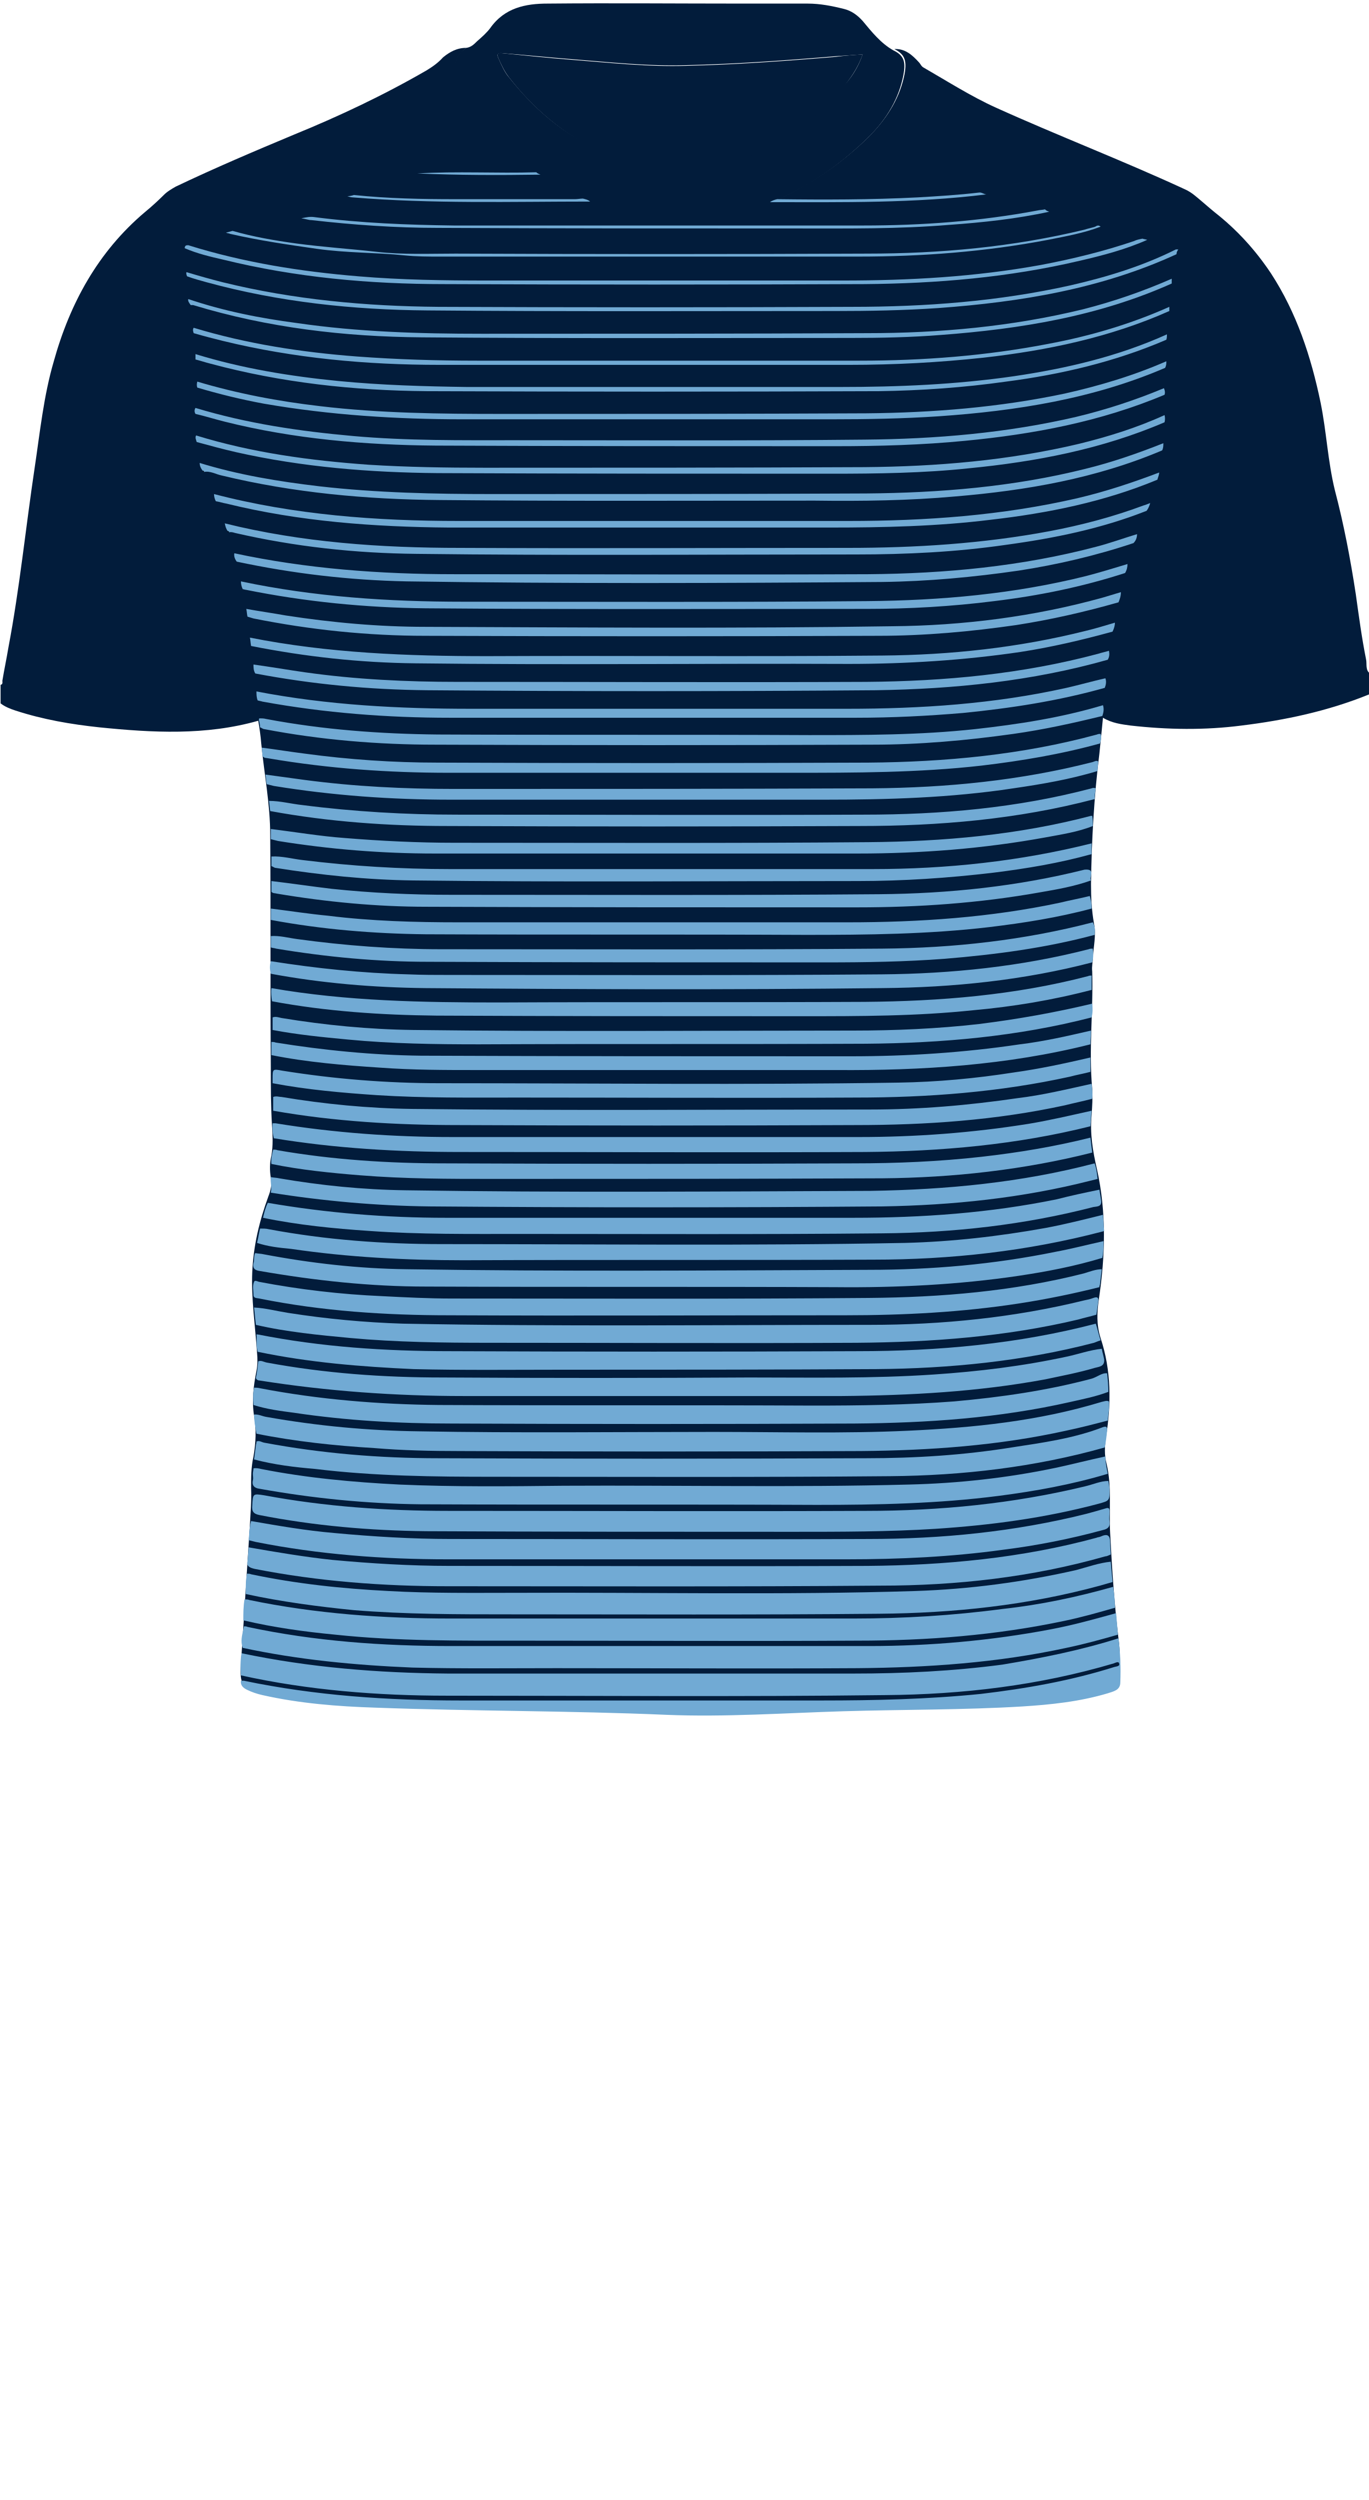 <!--?xml version="1.0" encoding="utf-8"?-->
<!-- Generator: Adobe Illustrator 24.2.3, SVG Export Plug-In . SVG Version: 6.00 Build 0)  -->
<svg version="1.1" id="Camada_1" xmlns="http://www.w3.org/2000/svg" xmlns:xlink="http://www.w3.org/1999/xlink" x="0px" y="0px" viewBox="0 0 229 418" style="enable-background:new 0 0 229 418;" xml:space="preserve">
<style type="text/css">
	.st0{fill:#FD0202;}
	.st1{fill:#0D4AA9;}
	.st2{fill:#074CAC;}
	.st3{fill:#F3031F;}
</style>
<g onclick="select(this)" class="" id="gola-primaria" fill="#021c3b">
	<path d="M78,8c0.8-0.1,1.3-0.6,1.8-1.1c0.8-0.7,1.6-1.4,2.2-2.2c2.4-3.4,5.9-4.1,9.6-4.1c10.8-0.1,21.7,0,32.5,0
		c3.7,0,7.4,0,11,0c2.1,0,4.1,0.4,6.1,0.9c1.2,0.3,2.2,1,3.1,2c1.5,1.8,3,3.7,5.1,4.9c1.9,0.9,2.2,2,1.6,4.7c-0.9,4-3.1,7.3-6,10.1
		c-3.2,3.1-6.7,5.8-10.6,8c-2.5,1.4-5,2.6-7.6,3.6c-4.9,1.8-10,2.5-15.3,2.1c-6.9-0.5-13.4-2.4-19.3-6.2c-4.7-3-9.1-6.2-12.5-10.7
		c-1.6-2.1-2.7-4.4-3.4-7C75.9,10.5,76.2,9.2,78,8z M144.3,9.1c-1.6,0.1-3.1,0.2-4.5,0.3c-8.3,0.7-16.6,1.3-25,1.5
		c-6.4,0.2-12.8-0.5-19.1-1C91.8,9.6,88,9.2,84.1,8.9C83.3,8.8,83,9,83.4,9.8c0.5,1.1,1,2.3,1.8,3.2c3.9,4.9,8.5,9,14.2,11.7
		c5.4,2.7,11.2,4.2,17.3,3.4c9.8-1.2,17.7-6,24.1-13.4C142.3,13.2,143.5,11.4,144.3,9.1z"></path>
</g>
<g onclick="select(this)" class="" id="estampa-primaria" fill="#021c3b">
	<path d="M229,116.1c-6.9,2.8-14,4.3-21.3,5.2c-6.2,0.8-12.4,0.7-18.6,0c-1.5-0.2-3.1-0.4-4.6-1.3c-0.2,2.1-0.4,4.1-0.6,6
		c-0.9,7.2-1.3,14.5-1.4,21.8c0,2.2,0.1,4.4,0.5,6.6c0.4,2-0.1,3.9-0.2,5.8c0,0.7-0.2,1.4-0.1,2.2c0.2,6.5-0.6,13.1,0,19.6
		c0.1,1.5,0,3-0.1,4.4c-0.3,3.1,0.2,6.1,0.9,9.1c1.6,7.2,1.4,14.5,0.3,21.8c-0.3,2.1-0.4,4.2,0.3,6.4c1.8,5.4,1.8,11,0.9,16.6
		c-0.2,1.5-0.3,2.9,0.1,4.4c0.9,3.8,0.4,7.7,0.6,11.6c0.3,5.9,0.7,11.8,1.4,17.7c0.3,2,0.2,4.1,0.3,6.2c0,1.7-0.4,2.2-2.1,2.7
		c-3,0.9-6.1,1.2-9.2,1.5c-7.7,0.8-15.4,0.9-23.1,1c-11.2,0.2-22.5,0.7-33.7,0.8c-12.5,0.2-24.9-0.8-37.4-0.8
		c-8.4,0-16.8-0.1-25.2-0.7c-4.1-0.3-8.3-0.8-12.4-1.7c-0.2,0-0.3-0.1-0.5-0.1c-3.4-0.8-3.7-1.2-3.5-4.7c0.5-7.7,1-15.5,1.5-23.2
		c0.1-2.1,0.3-4.1,0.2-6.2c0-1.8,0-3.5,0.4-5.3c0.4-2.3,0.5-4.5,0.1-6.8c-0.4-2.5-0.1-5,0.4-7.5c0.2-1,0.2-2,0.1-3
		c-0.3-4.5-1-9.1-0.8-13.6c0.2-4.4,1.2-8.5,2.7-12.6c0.4-1,0.6-2,0.4-3.1c-0.2-1.2-0.2-2.5,0.1-3.7c0.3-1.7,0.2-3.3,0.1-5
		c-0.2-3.3-0.2-6.5-0.2-9.8c-0.1-12.9,0-25.9-0.1-38.8c0-5.1-1-10.2-1.5-15.3c-0.1-1.3-0.3-2.6-0.5-3.8c-8.8,2.5-17.7,2-26.6,1.1
		c-4.7-0.5-9.4-1.3-14-2.8c-0.9-0.3-1.7-0.6-2.5-1.2c0-1,0-2.1,0-3.1c0.4-0.1,0.3-0.4,0.3-0.7c0.3-1.8,0.7-3.7,1-5.5
		c1.9-10,2.9-20.1,4.4-30.1c0.9-6,1.5-12,3.2-17.8c2.7-9.7,7.4-18.3,15.2-24.9c1.1-0.9,2.2-1.9,3.2-2.9c0.6-0.6,1.3-1,2-1.4
		c6.5-3.1,13.1-5.9,19.8-8.7c7.6-3.1,15-6.6,22.1-10.7c1-0.6,2-1.3,2.8-2.2C75.2,8.7,76.4,8,78,8c-1.7,1.3-2.1,2.5-1.5,4.8
		c0.7,2.5,1.8,4.8,3.4,7c3.3,4.5,7.8,7.8,12.5,10.7c5.9,3.7,12.4,5.7,19.3,6.2c5.2,0.4,10.3-0.4,15.3-2.1c2.7-1,5.2-2.2,7.6-3.6
		c3.9-2.2,7.4-4.9,10.6-8c2.8-2.8,5.1-6.1,6-10.1c0.6-2.7,0.2-3.8-1.6-4.7c1.8-0.1,3,1,4.1,2.2c0.3,0.3,0.4,0.7,0.8,0.9
		c4,2.3,7.9,4.8,12.1,6.7c10.4,4.7,21.1,8.8,31.5,13.6c0.7,0.3,1.3,0.7,1.9,1.2c1.1,0.9,2.1,1.8,3.2,2.7c3.7,2.9,6.8,6.3,9.4,10.2
		c4.3,6.6,6.7,13.9,8.3,21.6c1,4.9,1.2,9.8,2.4,14.7c1.5,5.7,2.6,11.5,3.5,17.4c0.5,3.6,1,7.3,1.7,10.8c0.2,0.8-0.2,1.9,0.8,2.5
		C229,113.7,229,114.9,229,116.1z"></path>
	<path d="M144.3,9.1c-0.8,2.3-2.1,4.1-3.5,5.8c-6.4,7.4-14.3,12.2-24.1,13.4c-6.1,0.7-11.8-0.8-17.3-3.4C93.8,22,89.1,18,85.2,13
		c-0.8-1-1.3-2.1-1.8-3.2c-0.4-0.9-0.1-1,0.7-0.9c3.9,0.4,7.7,0.8,11.6,1.1c6.4,0.5,12.7,1.2,19.1,1c8.3-0.2,16.7-0.8,25-1.5
		C141.3,9.3,142.7,9.2,144.3,9.1z"></path>
</g>
<path d="M42.9,241.1c0,0.2-0.1,0.4-0.1,0.6C42.8,241.6,42.8,241.3,42.9,241.1z"></path>
<path d="M183.8,215.2c0.1-0.1,0.1-0.3,0.2-0.4C184,214.9,184.1,215.1,183.8,215.2z"></path>
<path d="M184.4,210.3c0-0.2,0.1-0.4,0.1-0.6C184.4,210,184.4,210.1,184.4,210.3z"></path>
<path d="M40.6,272.4L40.6,272.4L40.6,272.4z"></path>
<path d="M182.5,150.3L182.5,150.3C182.5,150.4,182.5,150.3,182.5,150.3z"></path>
<path d="M38,88.8c0.1,0,0.2,0,0.2,0.2C38.1,89,38.1,88.9,38,88.8z"></path>
<path d="M33.9,78.7c0.1,0,0.3,0,0.2,0.2C34,78.9,34,78.8,33.9,78.7z"></path>
<g onclick="select(this)" class="" id="estampa-secundaria" fill="#71aad4">
	<path d="M187.1,273.9c0.3,2.4,0.4,4.9,0.3,7.4c0,1.3-1.2,1.5-2.1,1.8c-4.7,1.4-9.5,1.9-14.3,2.2
		c-9.9,0.6-19.9,0.5-29.9,0.8c-9.9,0.3-19.8,1-29.6,0.6c-16.2-0.7-32.5-0.6-48.7-1.2c-6.3-0.2-12.7-0.7-18.9-2.1
		c-0.9-0.2-1.8-0.5-2.6-0.9c-0.6-0.3-1.1-0.7-1-1.5c0.2,0,0.3,0,0.5,0c12,2.5,24.1,3.3,36.3,3.3c20.1,0,40.2,0,60.3,0
		c8.9,0,17.8-0.2,26.7-1.1c7.6-0.9,15-2.2,22.3-4.5c0.3-0.1,1-0.1,0.8-0.6c-0.1-0.4-0.6-0.1-0.9,0c-12.5,3.7-25.3,5.2-38.2,5.3
		c-24.4,0.3-48.9,0.1-73.3,0.1c-11.6,0-23.2-0.9-34.5-3.4c-0.1-1.2-0.1-2.5,0.1-3.7c11.4,2.4,22.9,3.3,34.5,3.4
		c22.6,0,45.3,0,67.9,0c8.3,0,16.6-0.4,24.9-1.5C174.3,277.2,180.8,275.9,187.1,273.9z"></path>
	<path d="M40.6,275.5c-0.4-1.1-0.1-2.1,0.1-3.1l0,0c0-0.2,0.1-0.3,0.1-0.5c0.2,0,0.4,0,0.6,0.1
		c11.2,2.4,22.6,3.2,34.1,3.2c23.3,0,46.6,0,69.9,0c10.2,0,20.4-0.9,30.4-2.8c3.7-0.7,7.3-1.7,10.9-2.7c0.1,1.2,0.2,2.4,0.3,3.6
		c-2.8,0.8-5.7,1.6-8.6,2.2c-11.5,2.5-23.2,3.3-35,3.4c-16.8,0.1-33.6,0-50.4,0c-8,0-16,0.1-24-0.1
		C59.4,278.4,49.9,277.5,40.6,275.5z"></path>
	<path d="M186.2,265.3c0.2,1.2,0.3,2.4,0.3,3.5c-2.8,0.8-5.6,1.6-8.5,2.2c-11.4,2.4-22.9,3.3-34.6,3.3
		c-18.7,0.1-37.4,0-56.1,0c-10.4,0-20.8,0.1-31.2-1c-5.2-0.5-10.3-1.2-15.4-2.4c0-1.2,0-2.3,0.2-3.5c0.3,0,0.6,0,0.8,0.1
		c11.1,2.3,22.4,3.1,33.7,3.1c22.5,0,44.9,0,67.4,0c8.3,0,16.6-0.5,24.9-1.6C174.1,268.3,180.2,267,186.2,265.3z"></path>
	<path d="M41.1,266.5c0-1.1,0-2.3,0.2-3.4c0.2,0,0.5,0,0.7,0.1c7.6,1.6,15.2,2.4,23,2.8c7.1,0.4,14.2,0.3,21.3,0.3
		c22.3-0.1,44.6,0.4,66.8-0.3c9.1-0.3,18.1-1.5,26.9-3.5c1.9-0.5,3.8-1.2,5.8-1.4c0.1,1.1,0.2,2.2,0.3,3.4c-0.7,0.2-1.4,0.4-2.1,0.6
		c-12.1,3.3-24.5,4.6-37,4.7c-20.6,0.2-41.3,0.1-61.9,0.1c-8.6,0-17.3,0-25.9-0.7C53.2,268.6,47.1,267.8,41.1,266.5z"></path>
	<path d="M41.6,258.7c4.6,0.8,9.3,1.6,14,2.1c6.5,0.6,13.1,1,19.6,1c23.3,0,46.6,0.1,69.9,0c12.9-0.1,25.8-1.3,38.3-4.7
		c0.2-0.1,0.5-0.1,0.7-0.2c1.1-0.5,1.6-0.3,1.6,1c0,0.7,0.1,1.4,0.1,2c-0.3,0.1-0.6,0.3-0.9,0.3c-12.3,3.5-24.9,4.9-37.6,4.9
		c-24.2,0.2-48.3,0.1-72.4,0.1c-10.8,0-21.6-0.8-32.3-2.9c-0.8-0.2-1.4-0.4-1.2-1.3C41.5,260.2,41.5,259.4,41.6,258.7z"></path>
	<path d="M42,254.3c4.6,0.8,9.2,1.6,13.9,2c6.5,0.6,13,1,19.5,1c23.3,0,46.5,0.1,69.8,0c12.3,0,24.5-1.2,36.5-4.2
		c1.1-0.3,2.2-0.6,3.2-0.9c0.6-0.2,0.7,0,0.7,0.5c0,0.6-0.1,1.1,0,1.7c0.1,0.8-0.2,1.2-1.1,1.4c-5.5,1.5-11.1,2.6-16.7,3.3
		c-8.7,1.2-17.4,1.6-26.2,1.6c-22.2,0-44.5,0-66.7,0c-10.8,0-21.5-0.8-32.1-2.9c-0.4-0.1-0.8-0.2-1.2-0.3
		C41.7,256.4,41.7,255.4,42,254.3z"></path>
	<path d="M185.6,249c0,1.9,0,1.9-1.8,2.4c-9,2.4-18.1,3.6-27.3,4.2c-7.9,0.5-15.8,0.5-23.8,0.5c-20.5,0-41,0-61.4-0.1
		c-9.4-0.1-18.7-0.9-27.9-2.7c-1-0.2-1.3-0.6-1.2-1.6c0.1-2,0.1-2,2-1.7c10.2,1.9,20.5,2.6,30.8,2.6c23.3,0,46.6,0.1,69.9,0
		c12.3,0,24.6-1.2,36.6-4.1c1.3-0.3,2.6-0.9,3.9-0.9C185.5,248.1,185.6,248.6,185.6,249z"></path>
	<path d="M185.5,234.3c0.1,1.1-0.1,2.1-0.2,3.2c-2.3,0.6-4.6,1.2-7,1.7c-11.3,2.5-22.8,3.3-34.3,3.4
		c-22.3,0.1-44.7,0.1-67.1,0c-4.8,0-9.5-0.1-14.3-0.5c-6.6-0.4-13.2-1.1-19.7-2.4c-0.2-1.1-0.4-2.1-0.4-3.2c0.7-0.1,1.4,0.3,2.1,0.4
		c8.5,1.5,17,2.3,25.6,2.4c16.4,0.3,32.8,0.1,49.2,0.1c10.8,0,21.7,0.3,32.5-0.2c10.9-0.5,21.8-1.6,32.3-4.8
		C184.7,234.3,185.1,234.1,185.5,234.3z"></path>
	<path d="M185.3,246.4c-6,1.8-12.1,2.9-18.3,3.7c-10.1,1.3-20.3,1.5-30.4,1.5c-22.1-0.1-44.2,0-66.3-0.1
		c-9-0.1-18-1-26.9-2.6c-0.8-0.1-1.3-0.5-1.1-1.4c0.1-0.4,0-0.7,0-1.1c0-0.3,0.1-0.6,0.1-0.9c0.4-0.1,0.9,0,1.3,0.1
		c7.6,1.5,15.3,2.2,23.1,2.6c9.2,0.4,18.3,0.3,27.5,0.2c19.2-0.1,38.5,0.3,57.7-0.2c8.3-0.2,16.5-1.1,24.6-2.8
		c2.8-0.6,5.5-1.3,8.3-1.9C184.9,244.4,185.1,245.4,185.3,246.4z"></path>
	<path d="M42.5,244c0.1-0.8,0.2-1.5,0.3-2.3c0-0.2,0.1-0.4,0.1-0.6V241c0.5-0.2,0.8,0.1,1.3,0.2
		c9.6,1.8,19.3,2.6,29.1,2.6c23.9,0.1,47.7,0.1,71.6,0c8.1,0,16.2-0.5,24.3-1.8c5.2-0.8,10.4-1.5,15.3-3.4c0.6-0.2,0.7,0,0.7,0.5
		c-0.1,1-0.2,1.9-0.4,2.9c-11.7,3.3-23.8,4.7-35.9,4.8c-22.1,0.2-44.2,0.1-66.3,0.1c-10,0-19.9-0.1-29.8-1.3
		C49.3,245.3,45.9,244.9,42.5,244z"></path>
	<path d="M185.2,229.6c0.1,1,0.2,2.1,0.2,3.1c-2.1,0.8-4.2,1.2-6.4,1.7c-11.9,2.7-23.9,3.5-36.1,3.6
		c-22.5,0.1-44.9,0.1-67.4,0c-8.8,0-17.6-0.5-26.3-1.8c-2.3-0.3-4.6-0.6-6.8-1.3c-0.1-1-0.1-1.9,0.1-2.9c0.3,0,0.6,0,1,0.1
		c9.9,1.9,19.9,2.7,29.9,2.8c20.8,0.1,41.7,0,62.5,0.1c7.9,0,15.8-0.1,23.7-0.7c7.8-0.7,15.5-1.8,23-3.8
		C183.6,230.2,184.3,229.5,185.2,229.6z"></path>
	<path d="M42.8,230.4c0.2-0.9,0.3-1.8,0.4-2.8c0.5-0.2,0.9,0.1,1.4,0.2c9.7,1.8,19.5,2.5,29.4,2.5
		c17.1,0.1,34.2,0.1,51.3,0c10.3,0,20.6,0.2,30.9-0.5c7.5-0.5,14.9-1.4,22.3-3c1.9-0.4,3.8-1.1,5.8-1.3c0.1,0.6,0.3,1.2,0.4,1.8
		c0.1,1.2-0.9,1.2-1.6,1.4c-2.7,0.8-5.4,1.3-8.2,1.9c-11.3,2.1-22.7,2.7-34.1,2.8c-21.1,0-42.1,0-63.2,0c-11.4,0-22.8-0.8-34.2-2.6
		C43.3,230.8,43,230.8,42.8,230.4z"></path>
	<path d="M43.1,226c-0.3-1-0.1-2-0.2-2.9c0.1,0,0.2,0,0.2,0c10.6,2.1,21.3,2.8,32.1,2.8c22.8,0.1,45.5,0.1,68.3,0
		c13.4,0,26.8-1.2,39.8-4.6c0.3,0.9,0.5,1.9,0.8,2.8c-0.4,0.1-0.8,0.3-1.1,0.4c-11.9,3.1-24.2,4.3-36.4,4.4
		C129,229,111.5,229,93.9,229c-8.2,0-16.5,0.1-24.7-0.1C60.4,228.5,51.7,227.8,43.1,226z"></path>
	<path d="M42.5,218.6c1.9,0.1,3.8,0.6,5.7,0.9c6.4,1,12.8,1.6,19.2,1.8c26,0.5,52.1,0.2,78.1,0.2
		c12.1,0,24.1-1.2,35.9-4.1c0.5-0.1,1-0.2,1.5-0.4c0.8-0.3,0.9,0.1,0.8,0.7c-0.1,0.7-0.2,1.4-0.3,2.1c-1,0.3-2,0.5-3,0.8
		c-12.2,2.9-24.6,3.8-37.1,3.9c-20.5,0.1-41,0-61.5,0c-7.8,0-15.5-0.1-23.2-0.8c-5.3-0.5-10.6-1-15.8-2.2
		C42.7,220.5,42.6,219.6,42.5,218.6z"></path>
	<path d="M184.4,210.3c-4.6,1.4-9.3,2.3-14,3c-10.1,1.5-20.4,2-30.6,1.9c-22.8-0.1-45.7,0-68.5-0.1
		c-9.3,0-18.6-1-27.8-2.6c-0.7-0.1-1.3-0.3-1.1-1.3c0.2-0.6,0-1.2,0.3-1.7c0.5,0.1,1,0.1,1.4,0.2c7.9,1.5,15.9,2.4,23.9,2.5
		c25.8,0.4,51.6,0.2,77.4,0.1c10.4,0,20.8-0.9,31.1-3c2.7-0.5,5.4-1.2,8.1-1.8c0,0.7,0,1.4-0.1,2.2
		C184.5,209.9,184.4,210.1,184.4,210.3L184.4,210.3z"></path>
	<path d="M183.9,215.2c-4.4,1.1-8.8,2-13.3,2.7c-9.7,1.5-19.4,2-29.2,2c-22.1,0-44.2,0.1-66.3,0
		c-10.6,0-21.3-0.7-31.7-2.8c-0.4-0.1-1,0-1-0.6c0-0.8-0.2-1.5,0.1-2.2c0.1-0.3,0.5-0.1,0.8,0c6.8,1.3,13.7,2.1,20.6,2.4
		c3.9,0.2,7.8,0.4,11.8,0.4c23.2,0,46.4,0.1,69.6-0.1c12.1-0.1,24.2-1.1,36-4.1c1-0.3,2-0.7,3-0.7c-0.1,0.8-0.2,1.7-0.3,2.5
		C184,214.9,183.9,215,183.9,215.2L183.9,215.2z"></path>
	<path d="M43,207.8c0.2-0.8,0.3-1.6,0.5-2.4c0.5,0,1,0,1.4,0.1c9.6,1.8,19.3,2.5,29,2.5c25.8,0,51.6,0.3,77.5-0.2
		c7.9-0.2,15.7-1.1,23.5-2.5c3.2-0.6,6.4-1.4,9.6-2.2c0.1,0.9,0.1,1.8,0.2,2.7c-0.1,0-0.2,0.1-0.3,0.1c-12.6,3.3-25.4,4.7-38.3,4.7
		c-22.9,0.1-45.7,0-68.6,0.1c-9.6,0-19.3-0.5-28.8-1.9C46.6,208.6,44.8,208.4,43,207.8z"></path>
	<path d="M183.9,198.9c0.1,0.6,0.2,1.2,0.3,1.9c0.1,1-0.8,0.9-1.3,1c-11.6,3-23.4,4.3-35.3,4.4
		c-20.2,0.2-40.3,0.1-60.5,0.1c-8.4,0-16.9,0.1-25.3-0.5c-6-0.4-12-1-17.8-2.2c0.2-0.9,0.4-1.7,0.8-2.5c9.9,1.7,19.8,2.5,29.8,2.5
		c22.7,0,45.5,0,68.2,0c11.4,0,22.8-0.8,34-3.1C179.1,199.9,181.5,199.4,183.9,198.9z"></path>
	<path d="M183.1,194.5c0.3,0.8,0.4,1.7,0.5,2.6c-0.4,0.1-0.8,0.2-1.2,0.3c-11.4,2.9-23,4.1-34.8,4.3
		c-25.2,0.2-50.4,0.2-75.7,0c-8.9-0.1-17.8-0.9-26.6-2.3c0.2-0.9-0.1-1.7,0-2.6c0.5,0.1,1,0.1,1.4,0.2c7,1.2,14,1.9,21.1,2
		c25.9,0.4,51.9,0.2,77.8,0.1C158.4,198.9,170.9,197.7,183.1,194.5z"></path>
	<path d="M182.6,181.2c0.1,0.8,0.2,1.6,0.1,2.5c-1.5,0.4-3,0.7-4.6,1.1c-11.5,2.5-23.2,3.3-35,3.3
		c-22.1,0.1-44.3,0.1-66.4,0c-10.4,0-20.8-0.6-31-2.4c0-0.8,0-1.5,0-2.3c0.5-0.2,1,0,1.4,0c7.2,1.2,14.5,1.9,21.8,2
		c25.6,0.3,51.2,0.1,76.7,0.1c8.2,0,16.4-0.7,24.6-1.9C174.4,183.1,178.5,182.1,182.6,181.2z"></path>
	<path d="M182.4,190.2c0.1,0.8,0.2,1.7,0.3,2.5c-11.5,2.9-23.3,4.2-35.1,4.3c-21.7,0.1-43.4,0.1-65.1,0.1
		c-7.4,0-14.8,0-22.2-0.6c-5-0.4-10-0.9-14.9-1.9c-0.1-0.8,0.1-1.6,0.3-2.4c0.2,0,0.5,0,0.7,0.1c9.2,1.6,18.6,2.2,27.9,2.2
		c22.8,0.1,45.7,0.1,68.5,0c7.2,0,14.3-0.3,21.4-1.1C170.4,192.7,176.4,191.7,182.4,190.2z"></path>
	<path d="M45.8,190.3c-0.2-0.8-0.3-1.6-0.2-2.5c0.2,0,0.3,0,0.5,0c9.8,1.6,19.7,2.3,29.6,2.3c22.7,0,45.3,0,68,0
		c9.5,0,18.9-0.7,28.3-2.2c3.6-0.6,7-1.4,10.6-2.2c-0.1,0.9-0.1,1.7-0.2,2.6c-12.4,3.1-25,4.2-37.7,4.3c-22.6,0.1-45.1,0-67.7,0
		C66.6,192.6,56.1,192,45.8,190.3z"></path>
	<path d="M182.4,176.8c0,0.8,0,1.6,0,2.4c-1.1,0.3-2.3,0.5-3.4,0.8c-11.8,2.6-23.8,3.5-35.8,3.5
		c-18.9,0.1-37.7,0-56.6,0c-7.8,0-15.7,0.1-23.5-0.4c-5.9-0.4-11.7-0.9-17.5-2c0-0.1,0-0.1,0-0.2c0-0.2,0-0.3,0-0.5
		c0-1.7,0-1.7,1.6-1.4c8.7,1.4,17.5,2.1,26.4,2.1c25.6,0,51.1,0.3,76.7-0.1c6.5-0.1,12.9-0.7,19.3-1.7
		C173.9,178.7,178.1,177.8,182.4,176.8z"></path>
	<path d="M182.5,172.3c0,0.8-0.1,1.6-0.1,2.3c-13.9,3.5-28.2,4.4-42.5,4.3c-20,0-40,0-60,0c-5.4,0-10.9,0-16.3-0.4
		c-6.1-0.4-12.2-0.9-18.2-2.1c0-0.7,0-1.5,0-2.2c0.2,0,0.5,0,0.7,0.1c8.1,1.3,16.2,2.1,24.3,2.2c24,0.1,48,0.1,71.9,0.1
		c9.5,0,18.9-0.6,28.3-2C174.7,174.1,178.6,173.2,182.5,172.3z"></path>
	<path d="M182.7,167.8c0.1,0.8,0.1,1.5-0.1,2.3c-12.4,3.2-25,4.3-37.8,4.4c-21.6,0.1-43.2,0-64.7,0.1
		c-7.3,0-14.6-0.1-21.9-0.8c-4.2-0.4-8.4-0.8-12.6-1.6c0-0.7,0-1.4,0-2.1c0.5-0.2,1,0,1.5,0.1c7.3,1.2,14.6,1.9,22,2
		c24.5,0.3,49,0.1,73.6,0.1c7,0,14.1-0.3,21.1-1.1C170.2,170.4,176.4,169.3,182.7,167.8z"></path>
	<path d="M182.6,165.5c-6.5,1.7-13.1,2.8-19.8,3.4c-9.5,1-19,1-28.5,1c-20.4,0-40.8,0-61.3-0.1
		c-9.2-0.1-18.4-0.7-27.5-2.4c-0.1-0.7-0.2-1.4-0.1-2.2c12.6,2.2,25.4,2.4,38.1,2.4c20.4-0.1,40.7,0,61.1-0.1
		c12.6-0.1,25.1-1.1,37.4-4.3c0.2-0.1,0.4-0.1,0.6-0.1C182.6,164,182.6,164.8,182.6,165.5z"></path>
	<path d="M182.7,160.9c-11.5,3-23.3,4.2-35.1,4.3c-25.5,0.3-51,0.2-76.5,0c-8.6-0.1-17.2-0.8-25.8-2.4
		c-0.2-0.7-0.2-1.4,0-2.1c7.6,1.2,15.3,2,23,2.2c2.3,0.1,4.6,0.1,6.9,0.1c24.1,0,48.2,0.1,72.3-0.1c11.7-0.1,23.3-1.3,34.6-4.2
		c0.2-0.1,0.5-0.1,0.7-0.1C182.9,159.5,182.9,160.2,182.7,160.9z"></path>
	<path d="M183.1,156.3c-8.2,2.2-16.6,3.3-25.1,4c-6.6,0.5-13.2,0.6-19.8,0.6c-22.2,0-44.4,0-66.6-0.1
		c-8.5,0-17-0.8-25.4-2.2c-0.3-0.1-0.6-0.1-0.9-0.2c0-0.6,0-1.2,0-1.9c1.5-0.1,2.9,0.3,4.4,0.5c8,1.1,16.1,1.7,24.1,1.7
		c24.6,0,49.2,0.1,73.8-0.1c11.9-0.1,23.7-1.4,35.2-4.4C183.2,154.9,183.2,155.6,183.1,156.3z"></path>
	<path d="M182.6,151.9c-5.6,1.5-11.3,2.4-17.1,3.1c-10.2,1.2-20.4,1.3-30.7,1.3c-21.2-0.1-42.4,0-63.6-0.1
		c-8.7-0.1-17.3-0.8-25.9-2.4c0-0.6,0-1.3,0-1.9c3.2,0.4,6.4,0.9,9.6,1.2c7.2,0.9,14.5,1.1,21.8,1.1c21.7,0,43.4,0,65.1,0
		c12,0,23.9-0.8,35.6-3.3c1.6-0.4,3.3-0.7,4.9-1.1c0,0.1,0.1,0.3,0.1,0.4l0,0C182.6,150.9,182.6,151.4,182.6,151.9z"></path>
	<path d="M182.6,142.8c-5.4,1.5-10.8,2.4-16.4,3.1c-7.6,0.9-15.1,1.4-22.7,1.4c-24.8,0-49.6,0.2-74.4-0.1
		c-7.7-0.1-15.4-0.9-23-2.1c-0.2,0-0.4-0.2-0.7-0.3c0-0.5,0-1.1,0-1.6c1.8-0.1,3.5,0.4,5.3,0.6c8.1,1,16.3,1.5,24.5,1.5
		c23.6,0,47.2,0,70.8,0c12.4,0,24.6-1.3,36.6-4.3C182.6,141.5,182.6,142.1,182.6,142.8z"></path>
	<path d="M182.5,147.2c-2.8,1-5.7,1.5-8.6,2c-10.1,1.8-20.3,2.5-30.5,2.5c-24,0-48,0-72-0.1c-8.4,0-16.8-0.8-25.1-2.2
		c-0.3-0.1-0.6,0-0.9-0.3c0-0.6,0-1.2,0-1.8c3.4,0.4,6.7,0.9,10.1,1.3c6.6,0.7,13.3,1,20,1c23.9,0,47.8,0.1,71.6-0.1
		c11.6-0.1,23.1-1.3,34.3-4.1C183.4,145.2,182.1,146.7,182.5,147.2L182.5,147.2z"></path>
	<path d="M183.1,133.6c-12.9,3.4-26.1,4.5-39.3,4.5c-23,0.1-46,0.1-68.9,0c-10,0-19.9-0.7-29.7-2.5
		c-0.1-0.6-0.1-1.1-0.2-1.7c1.9,0,3.7,0.5,5.6,0.7c8.6,1.1,17.2,1.6,25.8,1.6c22.7,0,45.4,0.1,68.1,0c12.9,0,25.6-1.1,38.1-4.4
		c0.2-0.1,0.5-0.1,0.7,0C183.2,132.5,183.1,133,183.1,133.6z"></path>
	<path d="M183.6,128.9c-4.6,1.4-9.3,2.2-14.1,2.9c-10.5,1.6-21.1,1.9-31.7,1.9c-20.8,0-41.5,0-62.3,0
		c-10,0-19.9-0.7-29.7-2.3c-0.4-0.1-0.8-0.2-1.2-0.3c-0.1-0.5-0.1-1.1-0.2-1.6c2.2,0.3,4.4,0.6,6.6,0.9c8.3,1.1,16.6,1.5,24.9,1.5
		c23.3,0,46.6,0,70-0.1c12.5-0.1,24.8-1.3,36.9-4.4c0.3-0.1,0.6-0.3,0.9-0.1C183.7,127.8,183.6,128.4,183.6,128.9z"></path>
	<path d="M182.8,138.1c-2.5,1-5.2,1.4-7.9,1.9c-10.4,1.9-20.9,2.7-31.4,2.7c-23.6,0-47.2,0-70.8,0
		c-8.8,0-17.5-0.7-26.2-2.1c-0.4-0.1-0.8-0.2-1.2-0.3c0-0.6,0-1.1,0-1.7c4.1,0.5,8.2,1.2,12.3,1.5c6.1,0.5,12.3,0.8,18.4,0.8
		c23.1,0,46.1,0.1,69.2-0.1c12.6-0.1,25.1-1.2,37.3-4.4c0.1,0,0.2,0,0.2,0C182.8,136.9,182.8,137.5,182.8,138.1z"></path>
	<path d="M184,124.3c-6.5,1.8-13.1,2.9-19.8,3.7c-10.6,1.2-21.2,1.2-31.9,1.2c-19.1,0-38.1,0-57.2,0
		c-10.1,0-20.1-0.7-30.1-2.4c-0.4-0.1-0.8,0-1.1-0.4c0-0.5-0.1-0.9-0.1-1.4c2.4,0.3,4.8,0.7,7.2,1c7.4,1,14.8,1.5,22.2,1.5
		c24,0.1,48,0.1,72,0c12.9-0.1,25.8-1.3,38.3-4.7c0.2-0.1,0.4-0.1,0.6-0.1C184.3,123.2,184.2,123.7,184,124.3z"></path>
	<path d="M184.4,119.7c-4.9,1.2-9.9,2.3-14.9,3c-7.8,1.1-15.7,1.8-23.5,1.8c-24.4,0.1-48.8,0.1-73.2,0
		c-9.6,0-19.2-0.8-28.6-2.6c-0.2,0-0.4-0.2-0.7-0.3c0-0.4-0.1-0.8-0.2-1.3c0-0.1,0-0.1,0.1-0.2c0.4,0,0.7,0,1.1,0.1
		c9.5,1.8,19.1,2.5,28.7,2.6c20.7,0.1,41.4,0,62.1,0.1c9.3,0,18.6,0,27.8-1c7.2-0.8,14.4-1.9,21.4-4
		C184.7,118.5,184.6,119.1,184.4,119.7z"></path>
	<path d="M184.8,115c-7.8,2.2-15.7,3.4-23.7,4.2c-5.9,0.5-11.9,0.8-17.9,0.8c-22.6,0-45.3,0-67.9,0
		c-10.5,0-21-0.8-31.4-2.7c-0.3-0.1-0.5-0.1-0.8-0.2c-0.2-0.5-0.2-1-0.2-1.5c11.9,2.3,23.9,2.9,35.9,2.9c21,0,41.9,0,62.9,0
		c12.3,0,24.6-0.8,36.7-3.5c2.2-0.5,4.3-1.1,6.5-1.6C185.1,113.9,185,114.5,184.8,115z"></path>
	<path d="M187.1,100.7c-5.6,1.6-11.3,2.9-17.1,3.8c-7.6,1.1-15.3,1.8-23.1,1.8c-25.2,0.1-50.5,0.1-75.7,0
		c-9.7,0-19.3-1-28.8-2.9c-0.3-0.1-0.7-0.2-1-0.3c-0.1-0.4-0.1-0.8-0.2-1.3c2.2,0.4,4.4,0.7,6.6,1.1c7.8,1.2,15.6,1.9,23.4,1.9
		c26,0.1,52,0.3,78-0.1c11.9-0.1,23.8-1.6,35.3-4.8c1-0.3,2-0.6,3-0.9C187.5,99.7,187.3,100.2,187.1,100.7z"></path>
	<path d="M186.1,105.6c-5.1,1.4-10.2,2.6-15.4,3.4c-9.5,1.4-19.1,2-28.7,2c-24.2-0.1-48.3,0.2-72.5-0.1
		c-9.3-0.1-18.4-1.1-27.5-2.9c-0.1-0.5-0.1-1-0.2-1.4c13.1,2.6,26.4,3.1,39.7,3.1c22-0.1,44.1,0.1,66.1-0.1
		c11.4-0.1,22.7-1.3,33.9-4.1c1.7-0.4,3.3-0.9,5-1.4C186.5,104.5,186.4,105,186.1,105.6z"></path>
	<path d="M185.3,110.3c-12.7,3.6-25.7,4.9-38.8,5.1c-25,0.2-50.1,0.2-75.1,0c-9.7-0.1-19.2-1-28.7-2.8
		c-0.3-0.5-0.3-1-0.3-1.5c2.9,0.4,5.8,0.9,8.6,1.3c8.5,1.2,17,1.6,25.5,1.6c22.8,0,45.6,0.1,68.4,0c13.1-0.1,26.1-1.3,38.8-4.7
		c0.6-0.2,1.2-0.3,1.8-0.5C185.6,109.3,185.6,109.8,185.3,110.3z"></path>
	<path d="M189.6,90.8c-6.3,2.1-12.7,3.6-19.2,4.6c-7.6,1.1-15.2,1.8-22.8,1.9C121,97.5,94.5,97.6,68,97.2
		c-9.6-0.2-19-1.3-28.4-3.3c-0.3-0.4-0.5-0.9-0.4-1.4C51.3,95.1,63.6,96,76,96c23.1,0,46.2,0.1,69.2,0c12.9-0.1,25.7-1.3,38.2-4.6
		c2.3-0.6,4.5-1.4,6.8-2.1C190.2,89.9,190,90.4,189.6,90.8z"></path>
	<path d="M194.4,75.3C183.3,80,171.7,82,159.8,83c-7.8,0.7-15.6,0.8-23.5,0.7c-20.9,0-41.8,0.1-62.7-0.1
		c-12.3-0.1-24.5-1.2-36.5-4.1c-1-0.2-1.9-0.8-3-0.6l0,0c0.1-0.2-0.1-0.2-0.2-0.2c-0.3-0.4-0.5-0.8-0.5-1.3c6.5,2,13.2,3.1,20,3.9
		c9.6,1.1,19.3,1.3,29,1.3c20.8,0,41.7,0,62.5-0.1c12.3-0.1,24.6-1.1,36.6-4.1c4.5-1.1,8.8-2.6,13.1-4.3
		C194.6,74.5,194.6,74.9,194.4,75.3z"></path>
	<path d="M193.6,80.2c-8.9,3.7-18.3,5.6-27.9,6.7c-8.9,1.1-17.9,1.3-26.8,1.3c-21.3,0-42.6,0-63.8,0
		c-12.5-0.1-25-1-37.2-4c-0.6-0.1-1.2-0.3-1.8-0.4c-0.2-0.4-0.3-0.8-0.3-1.2c13.4,3.5,27.2,4.5,41,4.5c21.7,0,43.4,0,65.1,0
		c12.9,0,25.7-0.9,38.3-3.8c4.7-1.1,9.2-2.6,13.7-4.3C193.9,79.4,193.7,79.8,193.6,80.2z"></path>
	<path d="M194.8,70.6c-10.5,4.5-21.5,6.6-32.8,7.7c-7.6,0.8-15.2,0.9-22.9,0.9c-22,0-43.9,0-65.9-0.1
		c-11.3-0.1-22.6-1-33.7-3.5c-2.2-0.5-4.4-1.1-6.6-1.7c-0.1-0.4-0.3-0.7-0.1-1.1c9.4,2.9,19.1,4.2,28.9,4.9
		c6.4,0.4,12.9,0.5,19.3,0.5c21.2,0,42.4,0,63.6-0.1c12.1-0.1,24.1-1.1,35.9-3.9c4.9-1.2,9.7-2.7,14.3-4.8
		C194.9,69.8,194.9,70.2,194.8,70.6z"></path>
	<path d="M188.2,95.8c-7.1,2.3-14.4,3.8-21.9,4.7c-7.1,0.9-14.2,1.3-21.3,1.3c-24.6,0-49.2,0.1-73.8-0.1
		c-10.1-0.1-20.2-1.1-30.1-3.1c-0.2,0-0.3-0.1-0.5-0.1c-0.2-0.4-0.3-0.9-0.3-1.3c12.3,2.6,24.7,3.4,37.2,3.4c22.5,0,45,0.1,67.5-0.1
		c12.4-0.1,24.7-1.2,36.7-4.2c2.3-0.6,4.6-1.3,6.9-2C188.6,94.8,188.5,95.3,188.2,95.8z"></path>
	<path d="M191.8,85.4c-7.6,3-15.5,4.6-23.6,5.7c-8.3,1.2-16.6,1.6-25,1.6c-24.5,0-49,0.2-73.5-0.1
		c-10.3-0.1-20.4-1.2-30.4-3.5c-0.3-0.1-0.7-0.2-1-0.1l0,0c0.1-0.2-0.1-0.2-0.2-0.2c-0.3-0.4-0.4-0.8-0.5-1.3
		c12.9,3.2,26.1,4.1,39.4,4.1c21.6,0.1,43.2,0,64.8,0c11.3,0,22.6-0.7,33.8-2.8c5.3-1,10.6-2.4,15.7-4.3c0.4-0.1,0.8-0.3,1.1-0.4
		C192.3,84.5,192.1,85,191.8,85.4z"></path>
	<path d="M194.8,66c-10.7,4.5-21.9,6.6-33.4,7.7c-7.2,0.7-14.4,0.9-21.6,0.9c-22.3,0-44.6,0-66.9-0.1
		c-11.9-0.1-23.7-1.1-35.3-4c-1.6-0.4-3.2-0.9-4.9-1.3c-0.2-0.3-0.2-0.7,0-1c8.6,2.6,17.4,3.9,26.4,4.7c9,0.8,18,0.7,27,0.7
		c19.5,0,39,0.1,58.5-0.1c11.9-0.1,23.8-1.1,35.4-3.8c5-1.2,9.9-2.8,14.7-4.8C194.9,65.4,194.9,65.7,194.8,66z"></path>
	<path d="M194.9,61.5c-12.1,5.2-24.9,7.2-37.9,8.1c-6,0.4-12,0.5-18,0.5c-20.5,0-41,0-61.5,0c-11.2,0-22.3-0.7-33.3-2.6
		c-3.8-0.7-7.5-1.6-11.2-2.7c-0.1-0.3-0.1-0.6,0-1c6.7,2,13.6,3.3,20.5,4.1c10.1,1.2,20.2,1.3,30.3,1.3c20.4,0,40.7,0,61.1-0.1
		c11.2-0.1,22.3-1,33.2-3.3c5.8-1.3,11.5-3,17-5.4C195.1,60.8,195.1,61.1,194.9,61.5z"></path>
	<path d="M196.8,42.5c-12.6,5.8-26.1,8-39.8,9c-5.8,0.4-11.6,0.5-17.4,0.5c-22.7,0-45.4,0.1-68.1-0.1
		c-12.5-0.1-24.8-1.4-36.9-4.7c-1.1-0.3-2.2-0.6-3.3-1c-0.1-0.2-0.2-0.5-0.1-0.7c2,0.6,4.1,1.2,6.1,1.7c11.8,2.9,23.9,4,36,4.1
		c23.1,0.1,46.1,0.1,69.2,0c12.3,0,24.5-0.9,36.6-3.6c6.1-1.4,12-3.2,17.6-6c0.1,0,0.2,0,0.4,0C196.9,42,196.8,42.2,196.8,42.5z"></path>
	<path d="M195.1,56.8c-8.6,3.7-17.6,5.8-26.8,7c-7.1,1-14.2,1.5-21.3,1.6c-25.2,0.1-50.4,0.1-75.6,0
		c-12.2-0.1-24.3-1.4-36.2-4.6c-0.8-0.2-1.7-0.5-2.5-0.7c0-0.3,0-0.6,0-0.9c7.8,2.4,15.8,3.7,23.9,4.5c7.2,0.7,14.4,0.9,21.5,1
		c20.8,0,41.6,0,62.4,0c9.7,0,19.4-0.4,29.1-1.8c8.8-1.3,17.4-3.3,25.6-7C195.2,56.2,195.2,56.5,195.1,56.8z"></path>
	<path d="M195.6,52c-9.9,4.4-20.4,6.6-31.1,7.8c-7.4,0.8-14.9,1.2-22.4,1.2c-22.9,0-45.8,0-68.6,0
		c-12.2,0-24.3-1.1-36.2-4c-1.6-0.4-3.2-0.8-4.9-1.3c-0.1-0.3-0.2-0.6,0-0.9c8.9,2.7,18.1,4.1,27.3,4.8c6.7,0.5,13.4,0.7,20.1,0.7
		c21.3,0,42.6,0,64,0c10.6,0,21.1-0.8,31.5-2.8c7-1.3,13.8-3.3,20.3-6.2C195.6,51.5,195.6,51.8,195.6,52z"></path>
	<path d="M31.5,50c5.9,2,12,3.2,18.1,4c10.3,1.5,20.6,1.8,31,1.8c21.5,0,43,0,64.4-0.1c12.2,0,24.3-1.1,36.2-4
		c5.1-1.3,10-3,14.8-5.1c0,0.3,0,0.5,0,0.8c-12.3,5.5-25.3,7.6-38.6,8.6c-5,0.4-10.1,0.5-15.1,0.5c-23.9,0-47.8,0.1-71.7-0.1
		c-13-0.1-25.8-1.6-38.3-5.4c-0.1,0-0.2,0-0.4,0C31.6,50.6,31.4,50.3,31.5,50z"></path>
	<path d="M59.2,32.6c5.7,0.6,11.4,0.7,17.1,0.7c6.6,0,13.3,0,19.9,0c0.4,0,0.9-0.1,1.3-0.1c0.4,0.1,0.9,0.2,1.2,0.5
		c-13.2,0-26.4,0.4-39.7-0.7c-0.3,0-0.6-0.1-0.9-0.2C58.5,32.8,58.9,32.7,59.2,32.6z"></path>
	<path d="M130,33.3c7.8,0.1,15.7,0.1,23.5-0.3c3.4-0.2,6.8-0.4,10.2-0.8c0.5-0.1,0.9,0.3,1.3,0.3
		c-12,1.5-24.1,1.3-36.2,1.3C129.2,33.5,129.6,33.4,130,33.3z"></path>
	<path d="M90.4,29.2c-6.9,0.1-13.7,0.1-20.6-0.2c6.6-0.4,13.3,0,19.9-0.2C89.9,29,90.2,29.1,90.4,29.2z"></path>
	<path d="M31.5,41c9.3,2.9,18.8,4.4,28.5,5.2c7.1,0.6,14.3,0.7,21.5,0.7c19.8,0,39.7,0,59.5,0c11.1,0,22.1-0.6,33.1-2.6
		c5.3-1,10.6-2.3,15.6-4c0.4-0.2,0.9-0.3,1.4-0.4c0.3,0.1,0.5,0.1,0.8,0.2c-3.6,1.6-7.4,2.6-11.3,3.5c-11.9,2.8-23.9,3.8-36,3.9
		c-23.4,0.1-46.9,0.1-70.3,0c-12.5,0-24.8-1.1-37-4.1c-2.2-0.5-4.3-1-6.4-1.9C30.9,41,31.2,41,31.5,41z"></path>
	<path d="M184.1,37.9c-2.9,1.1-5.8,1.6-8.8,2.2c-10.5,2-21.1,2.8-31.7,2.8c-23.3,0-46.7,0-70,0c-2,0-3.9,0-5.9-0.2
		c-4.9-0.5-9.8-0.4-14.7-1.1s-9.7-1.4-14.5-2.5C38.3,39,38,39,37.8,38.9c0.4-0.1,0.7-0.2,1.1-0.3c3.5,1,7,1.6,10.6,2.1
		c4.5,0.6,9,0.9,13.5,1.4c4.4,0.5,8.8,0.3,13.2,0.3c22.9,0.1,45.9,0.1,68.8,0c12.3,0,24.4-1.1,36.4-4c0.6-0.2,1.2-0.3,1.8-0.5
		C183.5,37.7,183.8,37.6,184.1,37.9z"></path>
	<path d="M175.5,35.4c-5.5,1.2-11.1,1.8-16.8,2.2c-8.4,0.7-16.8,0.6-25.2,0.6c-20.1,0-40.2,0-60.3-0.1
		c-7,0-14.1-0.5-21.1-1.3c-0.5,0-0.9-0.2-1.7-0.3c0.9-0.2,1.5-0.3,2.2-0.2c7.8,1,15.5,1.3,23.3,1.4c22.8,0,45.7,0,68.5,0
		c9.8,0,19.5-0.7,29.1-2.5c0.4-0.1,0.9-0.1,1.3-0.2C175.1,35.3,175.3,35.3,175.5,35.4z"></path>
</g>
</svg>
